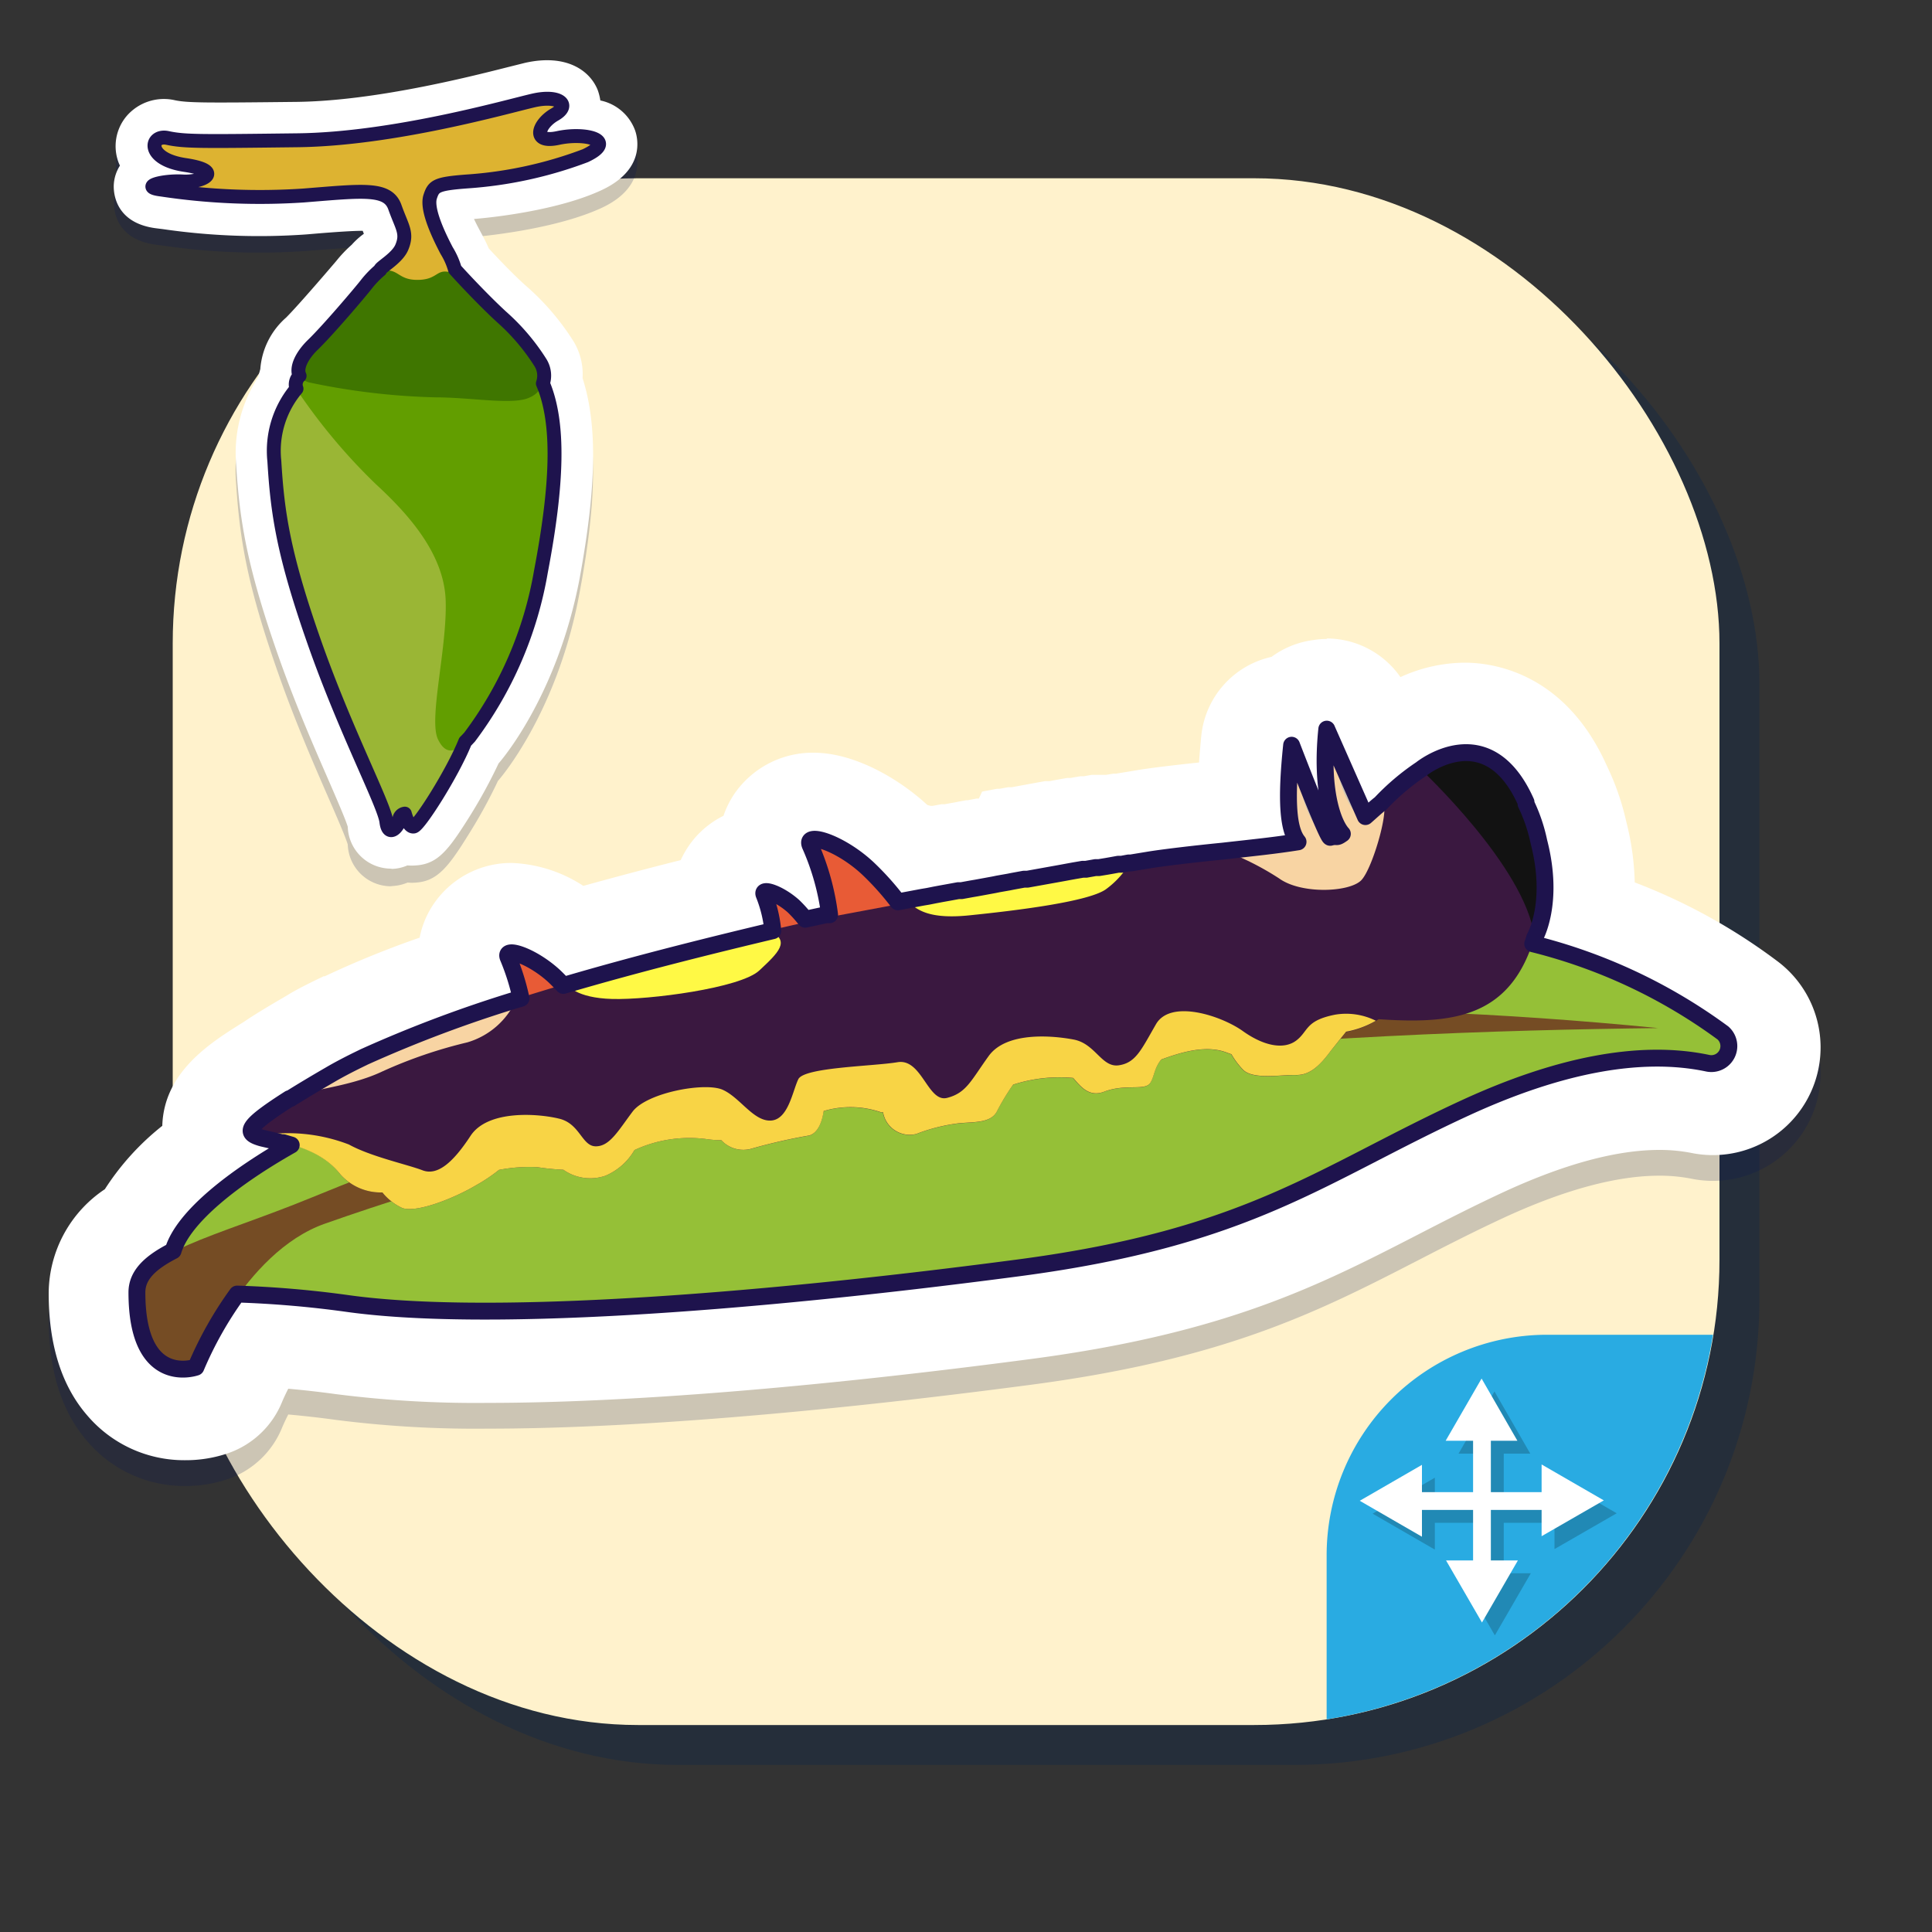 <svg xmlns="http://www.w3.org/2000/svg" viewBox="0 0 150 150"><rect x="0" y="0" width="150" height="150" fill="#333333" stroke="none"/><defs><style>.cls-1{isolation:isolate;}.cls-2{fill:#002451;opacity:0.27;}.cls-3{fill:#fff2cc;}.cls-4{fill:#29abe2;}.cls-17,.cls-5,.cls-7{opacity:0.2;}.cls-5{mix-blend-mode:multiply;}.cls-6{fill:#fff;}.cls-18,.cls-7{fill:#000f56;}.cls-8{fill:#95c037;}.cls-9{fill:#754c24;}.cls-10{fill:#e85b36;}.cls-11{fill:#3a1840;}.cls-12{fill:#fff945;}.cls-13{fill:#f8d445;}.cls-14{fill:#f8d4a3;}.cls-15{fill:#121212;}.cls-16,.cls-23,.cls-24{fill:none;}.cls-16,.cls-23{stroke:#1e134d;stroke-linecap:round;stroke-linejoin:round;}.cls-16{stroke-width:1.31px;}.cls-19{fill:#9ab635;}.cls-20{fill:#629e00;}.cls-21{fill:#3f7600;}.cls-22{fill:#ddb331;}.cls-23{stroke-width:1.08px;}</style></defs><title>lab02-_mariposa2</title><g class="cls-1"><g id="Layer_2" data-name="Layer 2"><g id="Layer_1-2" data-name="Layer 1"><rect class="cls-2" x="16.51" y="16.94" width="120.09" height="120.09" rx="36.12" ry="36.12"/><rect class="cls-3" x="13.41" y="13.84" width="120.09" height="120.09" rx="36.12" ry="36.12"/><path class="cls-4" d="M133,103.63H120.08A17.12,17.12,0,0,0,103,120.76v12.73A36.15,36.15,0,0,0,133,103.63Z"/><g class="cls-5"><rect x="115.37" y="112.13" width="1.38" height="10.82"/><polygon points="116.03 108.03 113.24 112.86 118.81 112.86 116.03 108.03"/><polygon points="116.06 126.97 118.85 122.15 113.27 122.15 116.06 126.97"/><rect x="110.65" y="116.85" width="10.82" height="1.38"/><polygon points="106.57 117.52 111.4 120.31 111.4 114.73 106.57 117.52"/><polygon points="125.52 117.49 120.69 114.7 120.69 120.27 125.52 117.49"/></g><rect class="cls-6" x="114.37" y="111.13" width="1.38" height="10.82"/><polygon class="cls-6" points="115.03 107.03 112.24 111.86 117.81 111.86 115.03 107.03"/><polygon class="cls-6" points="115.06 125.97 117.85 121.15 112.27 121.15 115.06 125.97"/><rect class="cls-6" x="109.65" y="115.85" width="10.82" height="1.38"/><polygon class="cls-6" points="105.57 116.52 110.4 119.31 110.4 113.73 105.57 116.52"/><polygon class="cls-6" points="124.52 116.49 119.69 113.7 119.69 119.27 124.52 116.49"/><path class="cls-7" d="M102.94,58.61l3,6.79c.28-.22.95-.84,1.16-1h0a18.21,18.21,0,0,1,3.17-2.69h0a6.14,6.14,0,0,1,3.46-1.28c1.55,0,3.32.84,4.68,3.85,0,0,0,.09,0,.13a12.69,12.69,0,0,1,1,2.95c1.24,4.8-.33,7.44-.33,7.44v0a3.68,3.68,0,0,1-.15.47,42,42,0,0,1,14.8,6.93,1.37,1.37,0,0,1-.8,2.45,1.53,1.53,0,0,1-.3,0,19,19,0,0,0-3.9-.38c-4.43,0-9.42,1.35-14.79,3.81-11.32,5.2-16.74,10.09-34.81,12.47-15.76,2.08-30.48,3.36-41.38,3.36A79.91,79.91,0,0,1,27,103.27a81,81,0,0,0-8.47-.72,28.82,28.82,0,0,0-3.2,5.68,3.3,3.3,0,0,1-1,.15c-1.35,0-3.57-.78-3.57-6,0-1.35,1-2.32,2.81-3.23.79-2.67,4.87-5.78,9.17-8.21l-.61-.18-.14,0-.65-.16-.74-.17h0a3.61,3.61,0,0,1-.52-.16h0c-.92-.37-.61-1,2.52-2.93h0l.06,0c.83-.52,1.86-1.14,3.12-1.87.75-.44,1.59-.87,2.5-1.31l.12-.06A99.35,99.35,0,0,1,40.1,79.63h0l.41-.12a17.93,17.93,0,0,0-1-3.18c-.09-.24,0-.35.27-.35A6.58,6.58,0,0,1,43,77.74c.26.24.52.51.76.77,6-1.78,12.07-3.28,16.26-4.25a10.1,10.1,0,0,0-.74-2.45c-.06-.16,0-.23.18-.23a4.32,4.32,0,0,1,2.12,1.15,10.14,10.14,0,0,1,.9,1l1.62-.35.27,0a19.31,19.31,0,0,0-1.51-5.4c-.13-.31,0-.45.34-.45a8.27,8.27,0,0,1,4.13,2.24,21.54,21.54,0,0,1,2.34,2.61l1.92-.36.42-.07.55-.11.48-.09.61-.11.71-.13.25,0,.77-.14.41-.07.6-.11.76-.14.29-.06.85-.15.3-.06.87-.16.27,0L81.9,70l.5-.09.54-.1.44-.08.64-.11.26,0,.73-.13.27,0,.61-.1.34-.06.55-.1.26,0,.54-.1.18,0h0l1.4-.23c1-.17,3.34-.45,5.75-.69h0c2.49-.28,4-.43,5.83-.72-.76-.92-1-3.09-.5-7.5,0,0,2.72,7.15,3,7.15h0a1.29,1.29,0,0,1,.36-.06h.13c.1,0,.18,0,.45-.22-.72-.78-1.7-3.37-1.21-8.13M22.53,87.34h0M103,51.61a6.56,6.56,0,0,0-1.08.09A7,7,0,0,0,98.72,53a7,7,0,0,0-5.45,6.11c-.07.72-.13,1.42-.18,2.09-2,.21-4,.45-5,.63l-1.46.24-.21,0-.54.09h0l-.21,0-.26,0-.31,0-.24,0-.1,0-.62.11-.21,0h-.06l-.36.06-.38.07-.16,0-.11,0-.63.11-.44.08-.32.06-.24,0-.11,0-.39.07-2.18.4-.19,0-.08,0-.67.12-.2,0-.31.06-.85.16L76,64l-.17,0-.7.13h0l-.11,0-.5.09-.4.08-.78.14-.13,0-.11,0-.71.13-.13,0L72,64.5c-2.16-2-5.62-4.06-8.84-4.06a7.38,7.38,0,0,0-6.14,3.19,7.18,7.18,0,0,0-.85,1.71,7.06,7.06,0,0,0-2.72,2.37,7.5,7.5,0,0,0-.6,1.07c-2.32.58-4.89,1.26-7.56,2A10.91,10.91,0,0,0,39.74,69a7.27,7.27,0,0,0-6.06,3.17,7,7,0,0,0-1.1,2.63,74.46,74.46,0,0,0-7.37,3l-.09,0c-1.11.54-2.07,1-2.93,1.54-1.31.76-2.38,1.4-3.26,2h0l-.21.13c-2.46,1.54-6,3.8-6.12,7.94a20.18,20.18,0,0,0-4.46,4.92,9.77,9.77,0,0,0-4.36,8.08c0,4,1,7.19,3,9.49a9.88,9.88,0,0,0,7.6,3.47,10.13,10.13,0,0,0,3.35-.55,7,7,0,0,0,4.18-4h0s.16-.39.47-1c1.1.1,2.32.23,3.7.42a85.72,85.72,0,0,0,11.77.68c10.72,0,25.34-1.18,42.29-3.42,15.07-2,22.28-5.7,29.92-9.63,2.17-1.12,4.41-2.27,6.9-3.42,4.6-2.1,8.59-3.17,11.87-3.17a12.8,12.8,0,0,1,2.47.23A8.36,8.36,0,0,0,138,76.63a45.27,45.27,0,0,0-11.08-6.12,20.82,20.82,0,0,0-.67-4.77,19.77,19.77,0,0,0-1.46-4.21l-.06-.13c-3.23-7.17-8.8-7.95-11-7.95a12.17,12.17,0,0,0-5,1.12,7,7,0,0,0-5.71-3Z"/><path class="cls-6" d="M102.94,56.61l3,6.79c.28-.22.95-.84,1.16-1h0a18.21,18.21,0,0,1,3.17-2.69h0a6.14,6.14,0,0,1,3.46-1.28c1.55,0,3.32.84,4.68,3.85,0,.05,0,.09,0,.13a12.69,12.69,0,0,1,1,2.95c1.24,4.8-.33,7.44-.33,7.44v0a3.68,3.68,0,0,1-.15.47,42,42,0,0,1,14.8,6.93,1.37,1.37,0,0,1-.8,2.45,1.53,1.53,0,0,1-.3,0,19,19,0,0,0-3.9-.38c-4.43,0-9.42,1.35-14.79,3.81-11.32,5.2-16.74,10.09-34.81,12.47-15.76,2.08-30.48,3.36-41.38,3.36A79.91,79.91,0,0,1,27,101.27a81,81,0,0,0-8.47-.72,28.82,28.82,0,0,0-3.2,5.68,3.3,3.3,0,0,1-1,.15c-1.35,0-3.57-.78-3.57-6,0-1.35,1-2.32,2.81-3.23.79-2.67,4.87-5.78,9.17-8.21l-.61-.18-.14,0-.65-.16-.74-.17h0a3.61,3.61,0,0,1-.52-.16h0c-.92-.37-.61-1,2.52-2.93h0l.06,0c.83-.52,1.86-1.14,3.12-1.87.75-.44,1.59-.87,2.5-1.31l.12-.06A99.35,99.35,0,0,1,40.1,77.63h0l.41-.12a17.93,17.93,0,0,0-1-3.18c-.09-.24,0-.35.27-.35A6.58,6.58,0,0,1,43,75.74c.26.24.52.51.76.77,6-1.78,12.07-3.28,16.26-4.25a10.1,10.1,0,0,0-.74-2.45c-.06-.16,0-.23.18-.23a4.32,4.32,0,0,1,2.12,1.15,10.14,10.14,0,0,1,.9,1l1.62-.35.27,0a19.31,19.31,0,0,0-1.51-5.4c-.13-.31,0-.45.34-.45a8.27,8.27,0,0,1,4.13,2.24,21.54,21.54,0,0,1,2.34,2.61l1.92-.36.42-.07.55-.11.48-.09.61-.11.71-.13.25,0,.77-.14.41-.07.6-.11.76-.14.29-.06.85-.15.3-.06.87-.16.27,0L81.9,68l.5-.09.54-.1.44-.08.64-.11.26,0,.73-.13.27,0,.61-.1.34-.06.55-.1.26,0,.54-.1.18,0h0l1.4-.23c1-.17,3.34-.45,5.75-.69h0c2.49-.28,4-.43,5.83-.72-.76-.92-1-3.09-.5-7.5,0,0,2.72,7.15,3,7.15h0a1.29,1.29,0,0,1,.36-.06h.13c.1,0,.18,0,.45-.22-.72-.78-1.7-3.37-1.21-8.13M22.53,85.34h0M103,49.61a6.56,6.56,0,0,0-1.08.09A7,7,0,0,0,98.72,51a7,7,0,0,0-5.45,6.11c-.07.72-.13,1.42-.18,2.09-2,.21-4,.45-5,.63l-1.46.24-.21,0-.54.09h0l-.21,0-.26,0-.31,0-.24,0-.1,0-.62.11-.21,0h-.06l-.36.06-.38.07-.16,0-.11,0-.63.11-.44.08-.32.06-.24,0-.11,0-.39.07-2.18.4-.19,0-.08,0-.67.12-.2,0-.31.06-.85.16L76,62l-.17,0-.7.13h0l-.11,0-.5.09-.4.08-.78.14-.13,0-.11,0-.71.13-.13,0L72,62.5c-2.16-2-5.62-4.06-8.84-4.06a7.38,7.38,0,0,0-6.14,3.19,7.18,7.18,0,0,0-.85,1.71,7.06,7.06,0,0,0-2.72,2.37,7.5,7.5,0,0,0-.6,1.07c-2.32.58-4.89,1.26-7.56,2A10.91,10.91,0,0,0,39.74,67a7.27,7.27,0,0,0-6.06,3.17,7,7,0,0,0-1.1,2.63,74.46,74.46,0,0,0-7.37,3l-.09,0c-1.11.54-2.07,1-2.93,1.54-1.31.76-2.38,1.4-3.26,2h0l-.21.13c-2.46,1.54-6,3.8-6.12,7.94a20.18,20.18,0,0,0-4.46,4.92,9.77,9.77,0,0,0-4.36,8.08c0,4,1,7.19,3,9.49a9.88,9.88,0,0,0,7.6,3.47,10.13,10.13,0,0,0,3.35-.55,7,7,0,0,0,4.18-4h0s.16-.39.47-1c1.1.1,2.32.23,3.7.42a85.72,85.72,0,0,0,11.77.68c10.72,0,25.34-1.18,42.29-3.42,15.07-2,22.28-5.7,29.92-9.63,2.17-1.12,4.41-2.27,6.9-3.42,4.6-2.1,8.59-3.17,11.87-3.17a12.8,12.8,0,0,1,2.47.23A8.36,8.36,0,0,0,138,74.63a45.27,45.27,0,0,0-11.08-6.12,20.82,20.82,0,0,0-.67-4.77,19.77,19.77,0,0,0-1.46-4.21l-.06-.13c-3.23-7.17-8.8-7.95-11-7.95a12.17,12.17,0,0,0-5,1.12,7,7,0,0,0-5.71-3Z"/><path class="cls-8" d="M133.77,80.12a1.37,1.37,0,0,1-1.1,2.43C127.36,81.44,121,82.76,114,86c-11.32,5.19-16.74,10.09-34.81,12.47-21.86,2.88-41.75,4.22-52.17,2.75s-13.59.3-13.59-3.19S20.24,90,26,87.2,57.18,76.42,70.58,73.93C83,71.63,115.31,66.07,133.77,80.12Z"/><path class="cls-9" d="M128.74,79.82C104.5,80.11,62.81,81.76,25.24,95c-6.39,2.24-9.91,11.2-9.91,11.2s-4.58,1.62-4.58-5.81c0-3.22,5.77-4.26,13.51-7.44C47.74,83.29,79.17,74.92,128.74,79.82Z"/><path class="cls-10" d="M40.6,80.1c.42-2.25-.79-5-1.13-5.84s1.83-.13,3.53,1.41a19.63,19.63,0,0,1,2.43,2.86"/><path class="cls-10" d="M64.29,73.23c.54-2.85-1-6.35-1.43-7.41s2.32-.17,4.47,1.79a24,24,0,0,1,3.1,3.64"/><path class="cls-10" d="M60,73.54a7.52,7.52,0,0,0-.74-3.8c-.21-.55,1.19-.09,2.3.91a12.62,12.62,0,0,1,1.58,1.87"/><path class="cls-11" d="M103.34,81.56c-.86,1.17-1.65,1.94-2.74,1.91s-3.29.38-4.08-.39a6,6,0,0,1-.92-1.22l-.31-.11c-1.56-.62-3.41-.12-5.14.52-.56.69-.53,1.31-.84,1.8-.42.67-1.9.05-3.6.7-1.19.45-1.83-.43-2.4-1.07a11.7,11.7,0,0,0-4.66.52,17.79,17.79,0,0,0-1.22,2c-.45,1-1.74.88-3,1a13.67,13.67,0,0,0-3.3.83,2.1,2.1,0,0,1-2.58-1.69l-.17,0a7.3,7.3,0,0,0-4.44-.09c-.1.73-.4,1.7-1.13,1.9a43.1,43.1,0,0,0-4.4,1A2.32,2.32,0,0,1,56,88.52,7.26,7.26,0,0,1,55,88.46a10.13,10.13,0,0,0-5.74.83,4.74,4.74,0,0,1-2.27,2,3.63,3.63,0,0,1-3.25-.47,18.8,18.8,0,0,1-2-.2,12.41,12.41,0,0,0-3,.21A12.87,12.87,0,0,1,37,92c-1.67,1-4.59,2.17-5.74,1.8a4.25,4.25,0,0,1-1.57-1.22,4.2,4.2,0,0,1-3.28-1.42c-3.52-4.66-13-.61-.66-7.82C35.09,77.89,58,72.58,64.1,71.26c0,0,19.44-3.66,25.06-4.57,1.57-.25,6.09-.78,9.42-1h0l1.44-.08a15,15,0,0,0,4.13-.87c2.28-.94,4.48-5.27,8.66-6.15s8,5.73,6.75,12.38c-1.51,8-6.31,8.58-12.52,8.16a7.31,7.31,0,0,1-2.54,1Z"/><path class="cls-12" d="M87.76,66.93A6.79,6.79,0,0,1,85.92,69c-1.26,1-7.06,1.7-10.69,2.07-2.89.29-3.93-.33-4.65-1C76.06,69,83.66,67.63,87.76,66.93Z"/><path class="cls-12" d="M44.09,76.48s.59,1,3.44,1.08,9.95-.84,11.42-2.21,2.47-2.31.8-3.07C59.75,72.28,50.2,74.49,44.09,76.48Z"/><path class="cls-13" d="M20,88.19a13.21,13.21,0,0,1,7.09.67c1.7.94,4.54,1.55,5.71,2s2.38-.61,3.73-2.67,5.31-1.73,6.91-1.33S45.18,89,46.26,89s1.73-1.2,2.85-2.69,5.64-2.31,7-1.7S58.5,87.07,59.85,87s1.68-2.28,2.13-3.21,5.8-1,7.7-1.32,2.35,3.15,3.85,2.77,1.86-1.35,3.23-3.25,4.91-1.6,6.6-1.28,2.17,2.19,3.5,2,1.75-1.22,2.89-3.19,5.09-.65,6.74.53,3.21,1.46,4.16.73.68-1.54,3-2a5.17,5.17,0,0,1,3.17.47,7.19,7.19,0,0,1-2.31.85l-1.16,1.45c-.86,1.17-1.65,1.94-2.74,1.91s-3.29.38-4.08-.39a6,6,0,0,1-.92-1.22l-.31-.11c-1.56-.62-3.41-.12-5.14.52-.56.69-.53,1.31-.84,1.8-.42.67-1.9.05-3.6.7-1.19.45-1.83-.43-2.4-1.07a11.7,11.7,0,0,0-4.66.52,17.79,17.79,0,0,0-1.22,2c-.45,1-1.74.88-3,1a13.67,13.67,0,0,0-3.3.83,2.1,2.1,0,0,1-2.58-1.69l-.17,0a7.3,7.3,0,0,0-4.44-.09c-.1.73-.4,1.7-1.13,1.9a43.1,43.1,0,0,0-4.4,1A2.32,2.32,0,0,1,56,88.52,7.26,7.26,0,0,1,55,88.46a10.13,10.13,0,0,0-5.74.83,4.74,4.74,0,0,1-2.27,2,3.63,3.63,0,0,1-3.25-.47,18.8,18.8,0,0,1-2-.2,12.41,12.41,0,0,0-3,.21A12.87,12.87,0,0,1,37,92c-1.67,1-4.59,2.17-5.74,1.8a4.25,4.25,0,0,1-1.57-1.22,4.2,4.2,0,0,1-3.28-1.42C24.57,88.8,21.24,88.68,20,88.19Z"/><path class="cls-14" d="M94.91,66a21.76,21.76,0,0,1,4.4,2.2c1.68,1.22,5.35,1.09,6.34.18s2.61-6.87,1.41-6c-.36.25-2,2.11-3.61,2.53C102.16,65.21,98.17,65.64,94.91,66Z"/><path class="cls-14" d="M40.1,77.56a6,6,0,0,1-3.82,3.37,36.17,36.17,0,0,0-6.58,2.25c-2.68,1.28-6.2,1.46-7.18,2.08,0,0,3.6-2.17,5.81-3.27A97.63,97.63,0,0,1,40.1,77.56Z"/><path class="cls-15" d="M110.23,59.65s8.24,7.67,8.9,13.1c0,0,2.27-3.78-.76-10.52S110.23,59.65,110.23,59.65Z"/><path class="cls-14" d="M105.12,64.92a4,4,0,0,1-.84-1,6.56,6.56,0,0,1-.53-1.06,8.73,8.73,0,0,1-.55-2.21,12.85,12.85,0,0,1-.09-2.23,19.92,19.92,0,0,1,.25-2.18l.21,0a19.24,19.24,0,0,0,.05,2.15,12.92,12.92,0,0,0,.37,2.08,8.09,8.09,0,0,0,.75,1.9,6.09,6.09,0,0,0,.56.81,2.92,2.92,0,0,0,.62.58Z"/><path class="cls-14" d="M102.26,66.25a4.36,4.36,0,0,1-.84-1,6.56,6.56,0,0,1-.53-1.06,8.49,8.49,0,0,1-.55-2.22,12.73,12.73,0,0,1-.09-2.22c0-.74.13-1.46.24-2.18l.22,0a19.24,19.24,0,0,0,.05,2.15,12.25,12.25,0,0,0,.37,2.08,8.09,8.09,0,0,0,.75,1.9,5.72,5.72,0,0,0,.56.8,2.76,2.76,0,0,0,.62.59Z"/><path class="cls-16" d="M133.77,80.2A42,42,0,0,0,119,73.27a3.68,3.68,0,0,0,.15-.47v0s1.57-2.64.33-7.44a12.69,12.69,0,0,0-1-2.95s0-.08,0-.13c-3-6.74-8.14-2.57-8.14-2.57h0a18.21,18.21,0,0,0-3.17,2.69h0c-.21.14-.88.76-1.16,1l-3-6.79c-.49,4.76.49,7.35,1.21,8.13-.53.38-.34.11-.94.27-.23.06-3-7.15-3-7.15-.46,4.41-.26,6.58.5,7.5-1.82.29-3.34.44-5.83.72h0c-2.41.24-4.72.52-5.75.69l-1.4.23h0l-.18,0-.54.1-.26,0-.55.1-.34.06-.61.1-.27,0-.73.13-.26,0-.64.11-.44.08-.54.1-.5.09-2.17.39-.27,0-.87.16-.3.06-.85.15-.29.06-.76.14-.6.11-.41.07-.77.14-.25,0-.71.13-.61.11-.48.09-.55.11-.42.07-1.92.36a21.54,21.54,0,0,0-2.34-2.61c-2.15-2-4.9-2.85-4.47-1.79a19.31,19.31,0,0,1,1.51,5.4l-.27,0-1.62.35a10.14,10.14,0,0,0-.9-1c-1.11-1-2.51-1.46-2.3-.92A10.1,10.1,0,0,1,60,72.26c-4.19,1-10.22,2.47-16.26,4.25-.24-.26-.5-.53-.76-.77-1.7-1.54-3.86-2.24-3.53-1.41a17.93,17.93,0,0,1,1,3.18l-.41.12h0a99.35,99.35,0,0,0-11.77,4.43l-.12.06c-.91.44-1.75.87-2.5,1.31-1.26.73-2.29,1.35-3.12,1.87l-.06,0h0c-3.13,2-3.44,2.56-2.52,2.93h0a3.61,3.61,0,0,0,.52.16h0l.74.17.65.16.14,0,.61.18c-4.3,2.43-8.38,5.54-9.17,8.21-1.77.91-2.81,1.88-2.81,3.23,0,7.43,4.58,5.81,4.58,5.81a28.82,28.82,0,0,1,3.2-5.68,81,81,0,0,1,8.47.72c10.42,1.48,30.31.13,52.17-2.75,18.07-2.38,23.49-7.27,34.81-12.47,7-3.21,13.38-4.54,18.69-3.43A1.36,1.36,0,0,0,133.77,80.2Z"/><g class="cls-17"><path class="cls-18" d="M30.32,68.81A3.36,3.36,0,0,1,27,65.57c-.15-.53-.86-2.17-1.49-3.61-1.09-2.5-2.59-5.92-3.91-9.69-2.43-6.9-3-10.44-3.28-14.92a10.79,10.79,0,0,1,1.73-6.74,5.66,5.66,0,0,1,.15-.59,5.89,5.89,0,0,1,2-4c1-1,3.56-4,3.9-4.41a10.23,10.23,0,0,1,1.23-1.32,4.76,4.76,0,0,1,.82-.76l.12-.1-.09-.22c-.81,0-2.18.1-3.43.2l-.94.07a51.21,51.21,0,0,1-11.14-.41l-.48-.06c-3.5-.42-3.36-3.15-3.33-3.46a3.11,3.11,0,0,1,.47-1.41A1.42,1.42,0,0,1,9.23,14a3.62,3.62,0,0,1,.61-3.62,3.81,3.81,0,0,1,3.73-1.21c1,.21,2.39.21,9.5.12,6-.07,13.25-1.9,16.33-2.69l1.36-.33c3.27-.75,5.06.6,5.65,2.11a4.26,4.26,0,0,1,.2.8,3.68,3.68,0,0,1,2.7,2.33c.24.7.74,3.09-2.62,4.64s-8.44,2.12-9.89,2.25q.2.44.51,1.05c.26.5.48.91.64,1.3,1.06,1.14,2.26,2.37,3,3A19.52,19.52,0,0,1,44.55,28a4.86,4.86,0,0,1,.69,2.84c1.16,3.48,1.07,8.31-.29,15.43-1.76,9.24-6.24,14.31-6.29,14.36l0,0a39,39,0,0,1-2.25,4.11c-1.57,2.54-2.44,3.66-4.08,3.78a3.11,3.11,0,0,1-.68,0,3.45,3.45,0,0,1-1.17.27ZM27,65.45v0ZM28,65v0Zm2.14-1.6ZM26,31.74a3,3,0,0,1-.78,1.86,4.53,4.53,0,0,0-1,3.39c.21,3.47.55,6.45,3,13.3,1.25,3.57,2.69,6.87,3.74,9.28.26.58.48,1.09.68,1.56a27.51,27.51,0,0,0,1.72-3.28,3.21,3.21,0,0,1,.67-1,1.8,1.8,0,0,0,.19-.2A27.31,27.31,0,0,0,39.1,45.18c1.21-6.34,1.31-10.55.33-12.87a3.06,3.06,0,0,1-.21-1.58A14.58,14.58,0,0,0,37,28.22c-1.17-1-2.83-2.77-3.88-3.94a3.12,3.12,0,0,1-.48-.72c-.29.27-.57.49-.8.67a2.73,2.73,0,0,1-.38.38,3.94,3.94,0,0,0-.62.64c-.48.62-3.23,3.81-4.46,5a.38.38,0,0,0-.09.09A3.16,3.16,0,0,1,26,31.74Zm13.32-1.58Z"/></g><path class="cls-6" d="M30.32,67.44A3.36,3.36,0,0,1,27,64.19c-.15-.52-.86-2.16-1.49-3.61-1.09-2.5-2.59-5.92-3.91-9.68C19.18,44,18.6,40.46,18.33,36a10.77,10.77,0,0,1,1.73-6.74q.06-.3.15-.6a5.89,5.89,0,0,1,2-4c1-1,3.56-4,3.9-4.4A10.08,10.08,0,0,1,27.31,19a5.74,5.74,0,0,1,.82-.76l.12-.09-.09-.23c-.81,0-2.18.1-3.43.2l-.94.08a51.85,51.85,0,0,1-11.14-.41l-.48-.06c-3.5-.42-3.36-3.16-3.33-3.47a3.07,3.07,0,0,1,.47-1.4l-.08-.18A3.62,3.62,0,0,1,9.84,9a3.82,3.82,0,0,1,3.73-1.22c1,.21,2.39.21,9.5.13,6-.08,13.25-1.91,16.33-2.69l1.36-.34C44,4.15,45.82,5.5,46.41,7a4.07,4.07,0,0,1,.2.8,3.66,3.66,0,0,1,2.7,2.33c.24.69.74,3.08-2.62,4.64S38.25,16.89,36.8,17q.2.43.51,1c.26.49.48.91.64,1.29,1.06,1.15,2.26,2.37,3,3a19.51,19.51,0,0,1,3.59,4.23,4.9,4.9,0,0,1,.69,2.84C46.4,33,46.31,37.79,45,44.92c-1.76,9.24-6.24,14.3-6.29,14.35l0,0a39.35,39.35,0,0,1-2.25,4.12C34.82,66,34,67.07,32.31,67.19a3.91,3.91,0,0,1-.68,0,3.23,3.23,0,0,1-1.17.27ZM27,64.08v0Zm1-.47v0ZM30.14,62ZM26,30.37a3,3,0,0,1-.78,1.85,4.54,4.54,0,0,0-1,3.4c.21,3.47.55,6.45,3,13.3,1.25,3.56,2.69,6.87,3.74,9.28.26.58.48,1.09.68,1.55a26.68,26.68,0,0,0,1.72-3.27,3.09,3.09,0,0,1,.67-1l.19-.2A27.31,27.31,0,0,0,39.1,43.8c1.21-6.33,1.31-10.54.33-12.86a3.06,3.06,0,0,1-.21-1.58A14.58,14.58,0,0,0,37,26.85c-1.17-1.05-2.83-2.78-3.88-4a2.92,2.92,0,0,1-.48-.72,9.79,9.79,0,0,1-.8.68,3.41,3.41,0,0,1-.38.38,4.56,4.56,0,0,0-.62.63c-.48.63-3.23,3.82-4.46,5l-.09.1A3.18,3.18,0,0,1,26,30.37Zm13.32-1.58Z"/><path class="cls-19" d="M23.35,29.93A7.19,7.19,0,0,0,21.3,35.8c.24,4,.69,7.2,3.12,14.11S29.84,62.47,30,63.8s1,.29,1-.14a.5.5,0,0,1,.43-.49s.27,1.07.69,1,3.81-5.41,4.36-7.57S39,43,35.25,39.08s-7.5-7.18-7.5-7.18"/><path class="cls-20" d="M23.77,28.8c-.47.38-1.1.75-.6,1.65a45.13,45.13,0,0,0,6,7.13c2.43,2.24,5.29,5.34,5.43,9S33.26,55.83,34,57.39s1.71.73,2.47-.11A29.7,29.7,0,0,0,42,44.36c1.44-7.56,1.49-12.58-.36-15.6"/><path class="cls-21" d="M31,20.07a6.29,6.29,0,0,0-2.58,2c-.39.51-3,3.59-4.18,4.72s-1.59,2.47-.29,2.89a53.16,53.16,0,0,0,9.87,1.17c2.81,0,6.07.63,7.32,0A1.86,1.86,0,0,0,42,28.17a16.46,16.46,0,0,0-3-3.54,52.66,52.66,0,0,1-4.74-5"/><path class="cls-22" d="M12.53,14.72a51.11,51.11,0,0,0,11,.46c4.65-.37,6.56-.64,7.11.91s1,2,.54,3.1S28.75,21.1,29.85,21s1.09.73,2.55.73,1.46-.73,2.28-.64.91.1,0-1.64-1.55-3.37-1.28-4.19.46-1,2.83-1.18a32.11,32.11,0,0,0,9.21-2c2.55-1.19,0-1.82-2.1-1.37s-1.55-1.09-.27-1.82.36-1.55-1.65-1.09-10.84,3-18.32,3.09S14.35,11,13,10.71s-1.73,1.64,1.37,2.1,1.37,1.37-.18,1.28S10.76,14.51,12.53,14.72Z"/><path class="cls-23" d="M43.34,10.71c-2.1.46-1.55-1.09-.27-1.82s.36-1.55-1.65-1.09-10.84,3-18.32,3.09S14.35,11,13,10.71s-1.73,1.64,1.37,2.1,1.37,1.37-.18,1.28-3.41.42-1.64.63a51.11,51.11,0,0,0,11,.46c4.65-.37,6.56-.64,7.11.91s1,2,.54,3.1c-.36.88-1.72,1.58-1.68,1.77a7.59,7.59,0,0,0-1.08,1.12c-.39.51-3,3.59-4.18,4.72-.83.82-1.3,1.77-1,2.38a.91.91,0,0,0-.24,1A7.48,7.48,0,0,0,21.3,35.8c.24,4,.69,7.2,3.12,14.11S29.84,62.47,30,63.8s1,.29,1-.14a.5.5,0,0,1,.43-.49s.27,1.07.69,1,3-4.11,4-6.59c.12-.11.22-.23.33-.34A29.7,29.7,0,0,0,42,44.36c1.29-6.78,1.46-11.51.15-14.59a1.9,1.9,0,0,0-.18-1.6,16.46,16.46,0,0,0-3-3.54c-1-.91-2.56-2.51-3.65-3.72a5.71,5.71,0,0,0-.64-1.45c-.91-1.73-1.55-3.37-1.28-4.19s.46-1,2.83-1.18a32.11,32.11,0,0,0,9.21-2C48,10.89,45.44,10.26,43.34,10.71Z"/><rect class="cls-24" width="150" height="150"/></g></g></g></svg>